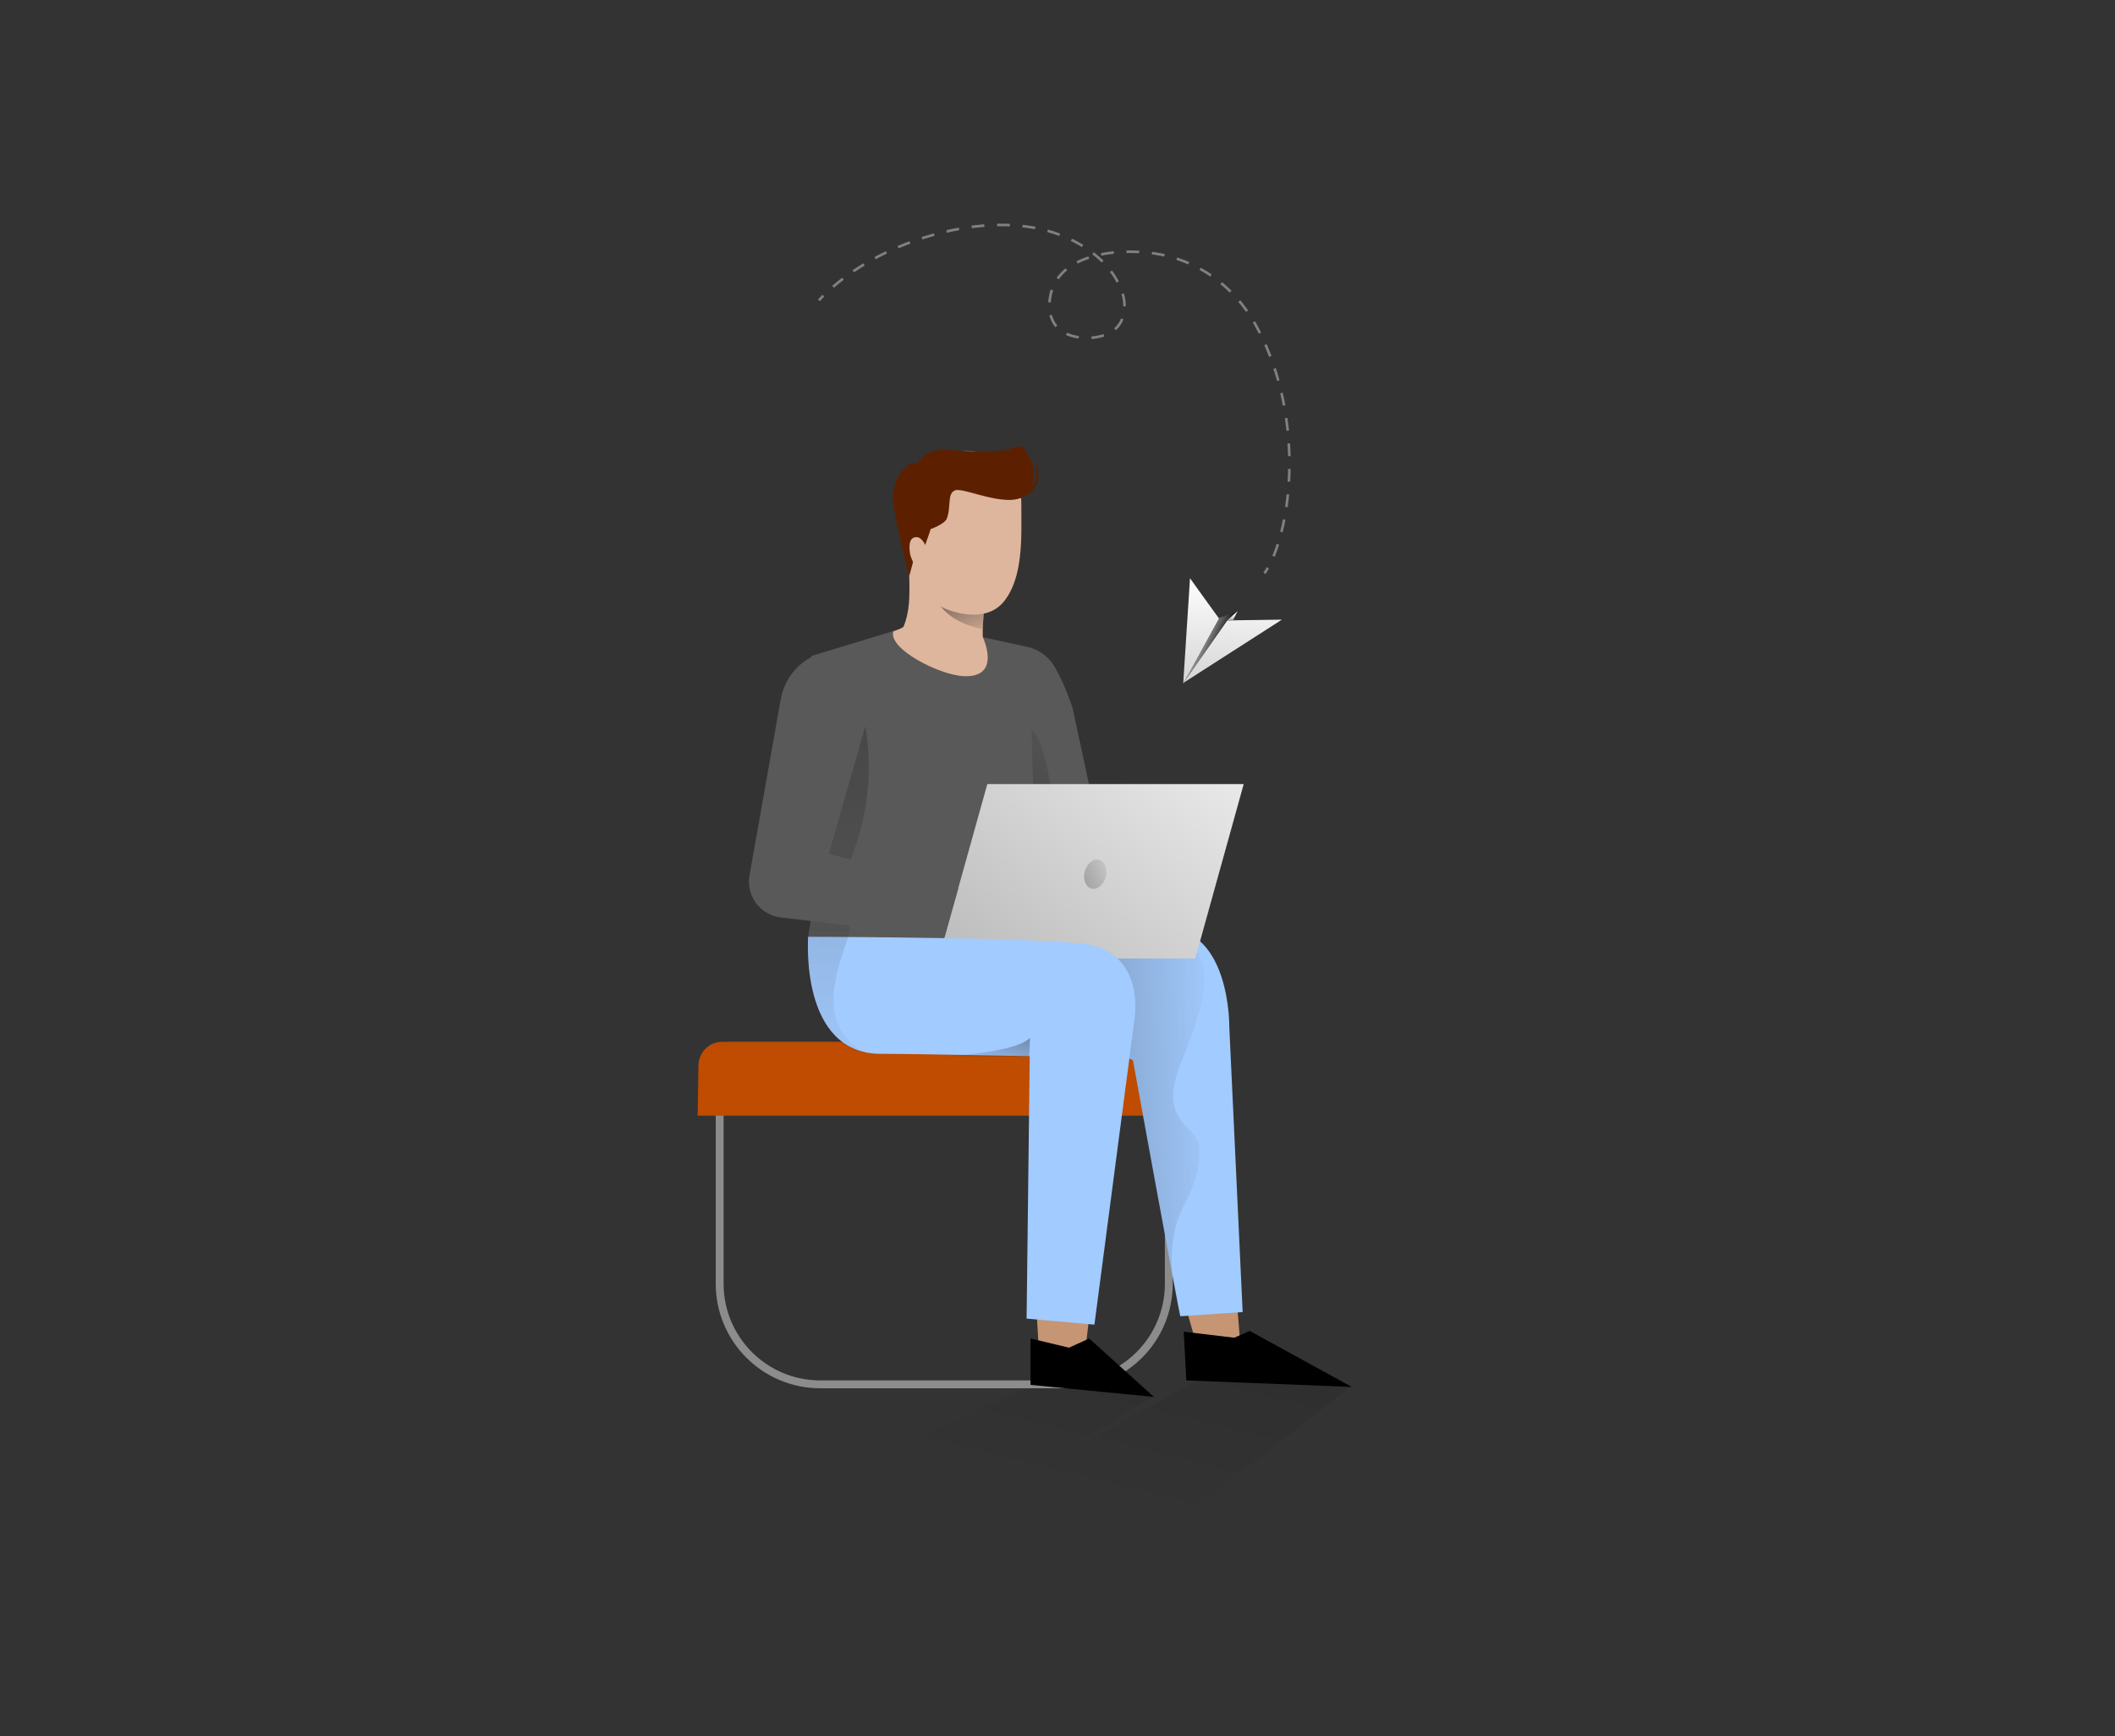 <svg version="1.1" id="Layer_1" xmlns="http://www.w3.org/2000/svg" x="0" y="0" viewBox="0 0 807.6 662.9" xml:space="preserve"><rect x="0" y="0" width="807.6" height="662.9" fill="#333333" stroke="none"/><style>.st3{fill:#c69573}.st4{fill:#a2cbff}.st5{fill:#595959}.st12{fill:#deb69d}.st14{fill:#5c2000}.st15{fill:none;stroke:gray;stroke-miterlimit:10}</style><linearGradient id="SVGID_1_" gradientUnits="userSpaceOnUse" x1="453.323" y1="375.962" x2="384.916" y2="99.624" gradientTransform="matrix(1 0 0 -1 0 664)"><stop offset="0"/><stop offset="1" stop-opacity="0"/></linearGradient><path d="M515.5 529.6s-78.6 61.8-81.1 61.2c-2.6-.6-178 0-178 0l138.5-61.9 45.5 4.4-62.8 38.1 79.3-44.2 58.6 2.4z" opacity=".36" fill="url(#SVGID_1_)"/><path d="M407.9 528.6h-94.7c-21.2 0-38.4-17.2-38.4-38.4v-87.7h171.5v87.7c0 21.2-17.2 38.4-38.4 38.4z" fill="none" stroke="#8c8c8c" stroke-width="3"/><path d="M266.4 426h189.5v-19.1c0-5-4.1-9.1-9.1-9.1h-171c-5 0-9 4-9.1 9l-.3 19.2z" fill="#bf4c00"/><path class="st3" d="M447.7 481.4l10.7 37.3 15.8 1.8-3.7-45.7z"/><path class="st4" d="M432.6 404.9s17.8 97.6 18.1 97.7c.3 0 23.8-1.6 23.8-1.6l-5.1-108.9s.5-36.8-24-37.8c-23.9-.9-117.8 1.3-117.8 1.3l105 49.3z"/><path class="st5" d="M310.7 297.7c2.9 33.1-2.1 60-2.1 60s11.7 7.6 35.2 8h36.5l40.4-43.5-11.1-51.7s-3-9.5-7.1-16.2c-2.2-3.6-5.7-6.2-9.8-7.2l-17.5-3.8-10.8 1.3-21.1-4.3-33.5 10.2.9 47.2z"/><path d="M452 508.5l1 18.6 63.2 2.5-39-21.4-5.9 2.6z"/><path class="st3" d="M394.1 472.2l3 50.2 16.4.8 5.8-48.5z"/><linearGradient id="SVGID_2_" gradientUnits="userSpaceOnUse" x1="254.1" y1="231.668" x2="466.828" y2="238.66" gradientTransform="matrix(1 0 0 -1 0 664)"><stop offset="0"/><stop offset="1" stop-color="#231f20" stop-opacity="0"/></linearGradient><path d="M449.3 495.6s-4.1-12.6-.3-27.5c1-4 3-7.6 4.8-11.3 2.7-5.5 5-13.4 3.9-19.8-1.2-7.2-15.8-8.7-6.8-31 6.9-17.1 13.6-35.2 4.6-44.5-9-9.4-20.2-2.6-43.1-3.2-53.3-1.4-33.8 40.4-33.8 40.4l53.9 6.2 16.8 90.7z" fill="url(#SVGID_2_)"/><linearGradient id="SVGID_3_" gradientUnits="userSpaceOnUse" x1="295.381" y1="215.36" x2="427.592" y2="393.031" gradientTransform="matrix(1 0 0 -1 0 664)"><stop offset="0"/><stop offset="1" stop-color="#231f20" stop-opacity="0"/></linearGradient><path d="M393.9 278.7l1.7 64.7 10.2-5.6s-4-54.1-11.9-59.1z" fill="url(#SVGID_3_)"/><linearGradient id="SVGID_4_" gradientUnits="userSpaceOnUse" x1="5222.596" y1="428.62" x2="5639.341" y2="-118.993" gradientTransform="rotate(180 2856.68 332)"><stop offset="0" stop-color="#fff"/><stop offset="1"/></linearGradient><path fill="url(#SVGID_4_)" d="M358.4 366h98l18.5-66.6H377z"/><path class="st4" d="M308.6 357.7s-3.5 44.7 27.8 44.7c14.3 0 56.8.9 56.8.9L392 503.5l25.9 2.3 15.3-116.6s4.2-23.5-16.5-28.3c-13.3-3-108.1-3.2-108.1-3.2z"/><linearGradient id="SVGID_5_" gradientUnits="userSpaceOnUse" x1="5384.637" y1="771.128" x2="5396.843" y2="245.049" gradientTransform="rotate(180 2856.68 332)"><stop offset="0"/><stop offset="1" stop-color="#231f20" stop-opacity="0"/></linearGradient><path d="M307.7 275.3l21.2-4s11.5 32.9-11.6 72.5c0 0 9.3 6.2 6.6 13.9-4.9 13.9-12.4 35 7.1 44.6 0 0-13 .7-19.6-19.1-4.5-13.6-2.6-25.5-2.6-25.5s.7-5.6.7-6-5.5-.7-5.5-1c1.3-9.7 2-28.4 3.6-41.4 2.7-21.1.1-34 .1-34z" fill="url(#SVGID_5_)"/><linearGradient id="SVGID_6_" gradientUnits="userSpaceOnUse" x1="5323.829" y1="305.659" x2="5339.775" y2="253.833" gradientTransform="rotate(180 2856.68 332)"><stop offset="0"/><stop offset="1" stop-color="#231f20" stop-opacity="0"/></linearGradient><path d="M358.3 403.4s29.1-1 35-7.1l-.3 7.2-34.7-.1z" fill="url(#SVGID_6_)"/><path d="M393.5 511.1v17.7l47.1 4.6-24.7-22.3-7.7 3.5z"/><linearGradient id="SVGID_7_" gradientUnits="userSpaceOnUse" x1="5417.919" y1="-743.038" x2="5495.088" y2="-792.106" gradientTransform="matrix(-.969 -.249 .184 -.718 5828.97 1143.065)"><stop offset="0" stop-color="#fff"/><stop offset="1"/></linearGradient><path d="M414.2 332.8c-.8 3 .4 6 2.6 6.5 2.2.6 4.6-1.4 5.4-4.5.8-3-.4-6-2.6-6.5s-4.6 1.5-5.4 4.5z" fill="url(#SVGID_7_)"/><path class="st5" d="M316.5 326l49.4 13.2-5.2 18.5-62.7-7.4c-7.8-1-13.2-8.3-11.8-16.1l11.9-67.1c1.1-6.2 4.7-11.8 10-15.2 1.7-1.1 3.6-1.9 5.6-2.3 21.7-4.3 19.3 18.6 19.3 18.6L316.5 326z"/><path class="st12" d="M377.3 224.3c-.6 1.7-2.4 12.8-2 19 0 .1 7.3 15.4-7.1 14.9-9.3-.3-29.1-10.4-27.1-17.1 0 0 3.7-1.3 3.9-1.8 2.3-5.5 2.4-11.3 2.2-18.8-.3-10.5-2.9-18-3-17.4l33.1 21.2z"/><linearGradient id="SVGID_8_" gradientUnits="userSpaceOnUse" x1="-90.951" y1="383.719" x2="-61.956" y2="347.149" gradientTransform="scale(1 -1) rotate(-14.188 -2229.795 -1705.05)"><stop offset="0"/><stop offset="1" stop-color="#231f20" stop-opacity="0"/></linearGradient><path d="M355.4 221c-.1.7-.3 15.2 19.7 19.2l1.1-11.6-20.8-7.6z" fill="url(#SVGID_8_)"/><path class="st12" d="M377.2 173.8c2.3 1 5.6 1.2 7.4 3 4.7 5 5.4 10.3 5.4 16.9 0 11.3.8 26.6-6.6 35.9-5.1 6.4-13.6 5.6-19.4 3.9-7.6-2.2-14.4-7.8-16.9-14.2-.8-2.1-.4-20.7.7-28.2 1.4-9.3 1.4-11.6 9.6-16.2 5.9-3.2 13.5-3.7 19.8-1.1z"/><path class="st14" d="M364.8 187.2c3.5-1.2 22 8.1 27.6 1 1-1.3 1.7-2.6 2.2-5.3.7-3.8-.8-8-3.1-11.1-.4-.5-1-1.1-1.4-1.2-3.4-.9-.4 2.2-19.2 1.7-10.1-.2-15.8-2.6-20.5 4.5-.3.4-1.9-.2-2.3 0-6.7 3.7-7.7 11.7-6.9 16.6 1.9 11.4 6 26.6 6 26.6l1.6-6 4.1-4.8s4.3-11.9 2.1-7.1c-.1.2 5.6-1.9 6.5-4 1.8-4.4 0-9.8 3.3-10.9z"/><path class="st12" d="M353.8 209.3s-1.3-4.1-3.8-4.2c-3.3-.1-2.8 4.5-2.5 6.3.4 2.2 1.9 4.6 1.9 4.6l4.4-6.7z"/><path class="st14" d="M388.1 190.4c1.5-.6 2.8-1.4 4-2.4s2.2-2.2 2.8-3.5c.2-.3.3-.7.4-1l.2-.5c0-.2.1-.4.1-.6.1-.4.1-.7.2-1.1v-1.1c0-.4 0-.8-.1-1.2l-.1-1.2c-.1-.8-.3-1.5-.5-2.3.3.7.6 1.5.9 2.2.2.8.4 1.6.5 2.4.2 1.6-.1 3.3-.7 4.9-.7 1.5-1.8 2.8-3.2 3.7-1.3.9-2.9 1.5-4.5 1.7z"/><path class="st15" d="M482.8 218.9c.5-.6.9-1.3 1.3-2.1"/><path d="M486.3 212.4c1.8-4.4 3.4-10 4.5-16.4" fill="none" stroke="gray" stroke-miterlimit="10" stroke-dasharray="4.869,4.869,4.869,4.869"/><path d="M491.2 193.6c2.9-20.1.9-47.1-12-70-8.1-14.4-21.8-24.3-38.2-26.8-14.6-2.2-39.8 0-40.3 19.6-.1 3.3 1 6.8 3.5 9.1 5 4.7 16.6 4.7 21.7.1 3.7-3.3 4.2-9 2.7-13.7-4.7-14.2-20.3-22.7-34.1-25-14.7-2.5-30.1-.1-44 4.6-12.4 4.2-24.5 10.7-34.2 19.6" fill="none" stroke="gray" stroke-miterlimit="10" stroke-dasharray="4.869,4.869,4.869,4.869,4.869,4.869"/><path class="st15" d="M314.4 112.9c-.6.6-1.2 1.2-1.7 1.8"/><linearGradient id="SVGID_9_" gradientUnits="userSpaceOnUse" x1="460.356" y1="443.541" x2="445.454" y2="197.672" gradientTransform="matrix(1 0 0 -1 0 664)"><stop offset="0" stop-color="#fff"/><stop offset="1"/></linearGradient><path d="M465.5 236.2c-1.2-1.6-11.1-15.4-11.1-15.4l-2.6 40.2c.4-.4 13.7-24.8 13.7-24.8z" fill="url(#SVGID_9_)"/><linearGradient id="SVGID_10_" gradientUnits="userSpaceOnUse" x1="472.39" y1="442.812" x2="457.489" y2="196.943" gradientTransform="matrix(1 0 0 -1 0 664)"><stop offset="0" stop-color="#fff"/><stop offset="1"/></linearGradient><path d="M468.6 236.9L452 260.5c-.1.1 0 .2.1.1l37.4-24-20.9.3z" fill="url(#SVGID_10_)"/><linearGradient id="SVGID_11_" gradientUnits="userSpaceOnUse" x1="454.291" y1="420.452" x2="466.105" y2="415.106" gradientTransform="matrix(1 0 0 -1 0 664)"><stop offset="0" stop-color="#fff"/><stop offset="1"/></linearGradient><path fill="url(#SVGID_11_)" d="M468.6 236.9l4.1-3.6-7.1 2.7-13.8 25z"/><linearGradient id="SVGID_12_" gradientUnits="userSpaceOnUse" x1="470.482" y1="429.852" x2="471.318" y2="423.103" gradientTransform="matrix(1 0 0 -1 0 664)"><stop offset="0" stop-color="#fff"/><stop offset=".074" stop-color="#fbfbfb"/><stop offset=".153" stop-color="#eee"/><stop offset=".235" stop-color="#d8d8d8"/><stop offset=".32" stop-color="#bababa"/><stop offset=".405" stop-color="#939393"/><stop offset=".492" stop-color="#636363"/><stop offset=".578" stop-color="#2c2c2c"/><stop offset=".639"/></linearGradient><path d="M472.6 233.3l-4 3.6h2.2c0-.1 1.8-3.6 1.8-3.6z" fill="url(#SVGID_12_)"/></svg>